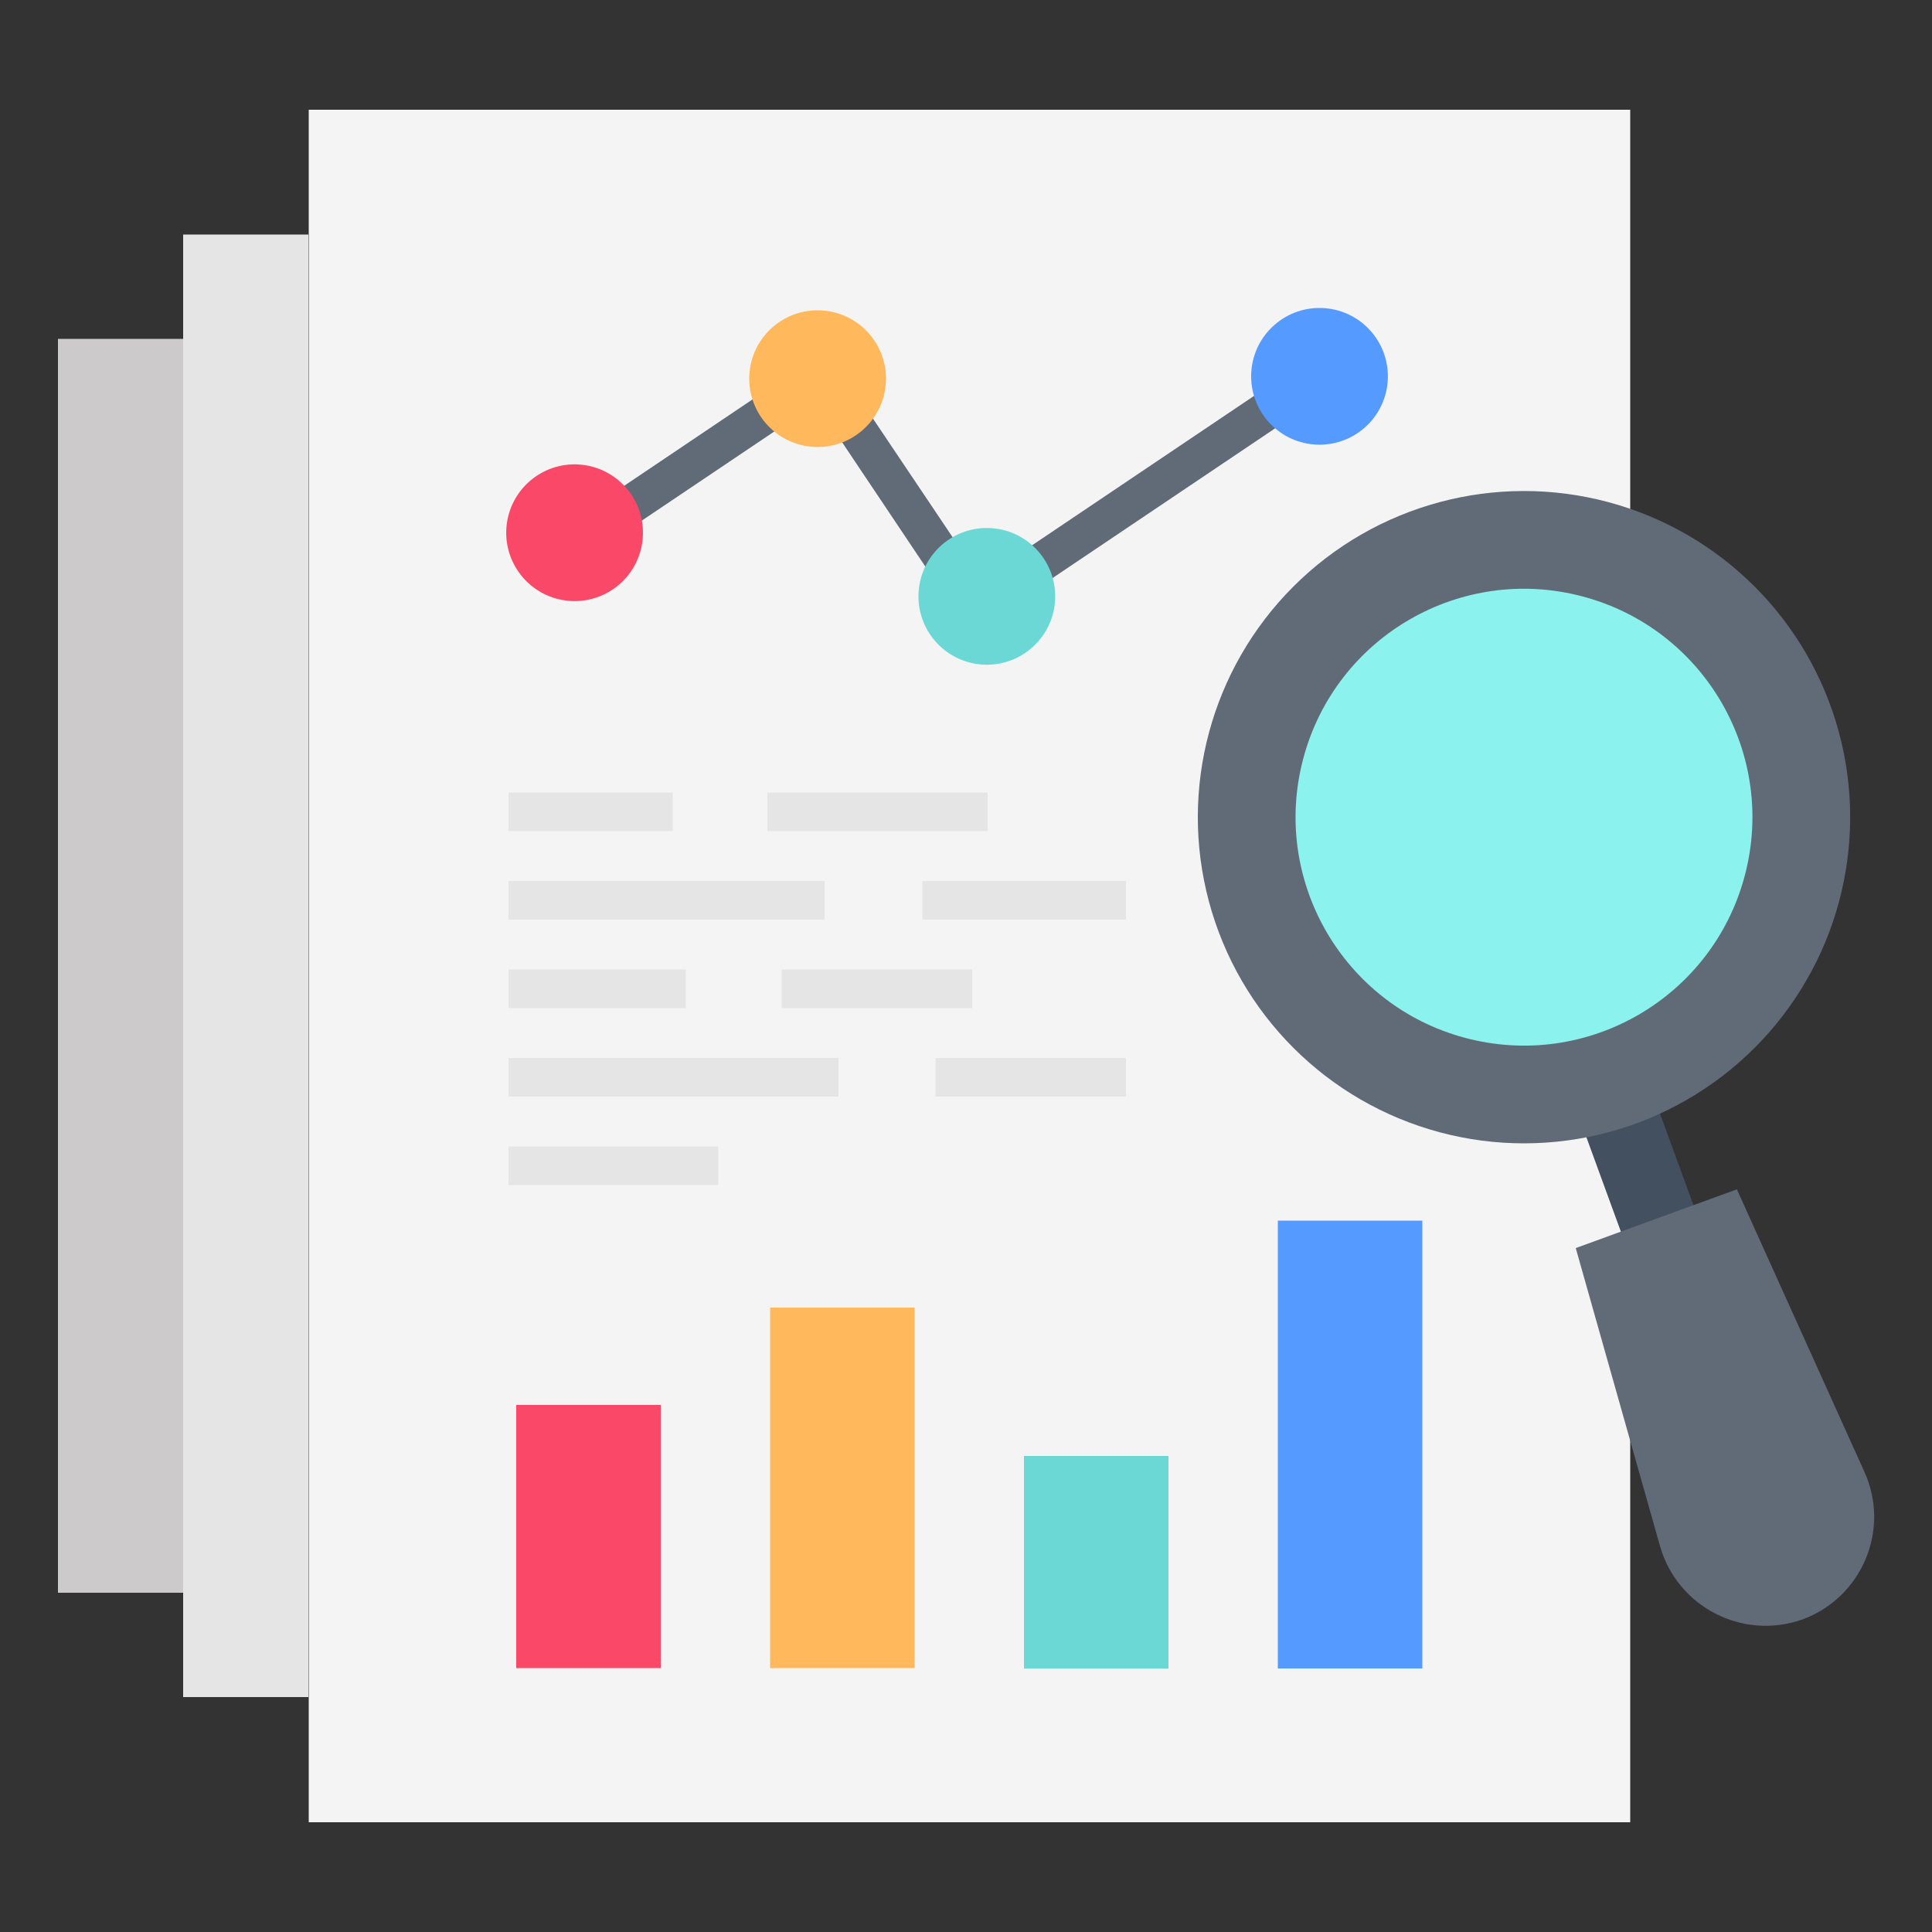 <svg id="Layer_1" enable-background="new 0 0 50 50" height="512" viewBox="0 0 50 50" width="512" xmlns="http://www.w3.org/2000/svg"><rect x="0" y="0" width="50" height="50" fill="#333333" stroke="none"/><g><g><path d="m7.98 2.84h34.2v44.32h-34.2z" fill="#f4f4f4" transform="matrix(-1 0 0 -1 50.17 50)"/></g><g><path d="m4.74 6.07h3.24v37.85h-3.24z" fill="#e5e5e5"/></g><g><path d="m1.5 8.77h3.24v32.45h-3.24z" fill="#cccaca"/></g><g><path d="m13.36 36.36h3.74v6.81h-3.74z" fill="#fa4968"/></g><g><path d="m19.93 33.84h3.74v9.33h-3.74z" fill="#ffb95c"/></g><g><path d="m26.5 37.68h3.74v5.5h-3.74z" fill="#6cd8d5"/></g><g><path d="m33.07 31.59h3.74v11.59h-3.74z" fill="#559aff"/></g><g><path d="m25.25 16.2c-.03 0-.06 0-.1-.01-.13-.03-.24-.1-.32-.21l-3.71-5.54-6.17 4.15-.56-.83 6.58-4.43c.11-.07.24-.1.38-.08.13.03.24.1.32.21l3.72 5.54 8.47-5.7.56.83-8.89 5.98c-.08.06-.18.09-.28.09z" fill="#616b77"/></g><g><ellipse cx="21.15" cy="9.79" fill="#ffb95c" rx="1.77" ry="1.77" transform="matrix(.072 -.997 .997 .072 9.876 30.181)"/></g><g><ellipse cx="25.53" cy="15.42" fill="#6cd8d5" rx="1.77" ry="1.77" transform="matrix(.072 -.997 .997 .072 8.327 39.777)"/></g><g><ellipse cx="34.14" cy="9.72" fill="#559aff" rx="1.77" ry="1.77" transform="matrix(.072 -.997 .997 .072 22 43.077)"/></g><g><ellipse cx="14.87" cy="13.78" fill="#fa4968" rx="1.77" ry="1.77" transform="matrix(.072 -.997 .997 .072 .061 27.62)"/></g><g><path d="m19.86 20.51h5.7v1h-5.7z" fill="#e5e5e5"/></g><g><path d="m13.16 20.51h4.25v1h-4.25z" fill="#e5e5e5"/></g><g><path d="m23.87 22.8h5.27v1h-5.27z" fill="#e5e5e5"/></g><g><path d="m13.16 22.8h8.18v1h-8.18z" fill="#e5e5e5"/></g><g><path d="m20.23 25.09h4.93v1h-4.93z" fill="#e5e5e5"/></g><g><path d="m13.16 25.09h4.59v1h-4.59z" fill="#e5e5e5"/></g><g><path d="m24.21 27.38h4.93v1h-4.93z" fill="#e5e5e5"/></g><g><path d="m13.16 27.38h8.54v1h-8.54z" fill="#e5e5e5"/></g><g><path d="m13.16 29.67h5.43v1h-5.43z" fill="#e5e5e5"/></g><g><path d="m41.73 28.17h2v5.96h-2z" fill="#425060" transform="matrix(-.939 .343 -.343 -.939 93.556 45.744)"/></g><g><path d="m42.96 40.01-2.18-7.71 4.17-1.52 3.3 7.31c.68 1.5-.06 3.25-1.6 3.82-1.55.55-3.24-.32-3.69-1.9z" fill="#616b77"/></g><g><ellipse cx="39.44" cy="21.15" fill="#616b77" rx="8.44" ry="8.44" transform="matrix(.259 -.966 .966 .259 8.795 53.77)"/></g><g><ellipse cx="39.44" cy="21.15" fill="#8cf2ed" rx="5.91" ry="5.91" transform="matrix(.259 -.966 .966 .259 8.795 53.77)"/></g></g></svg>